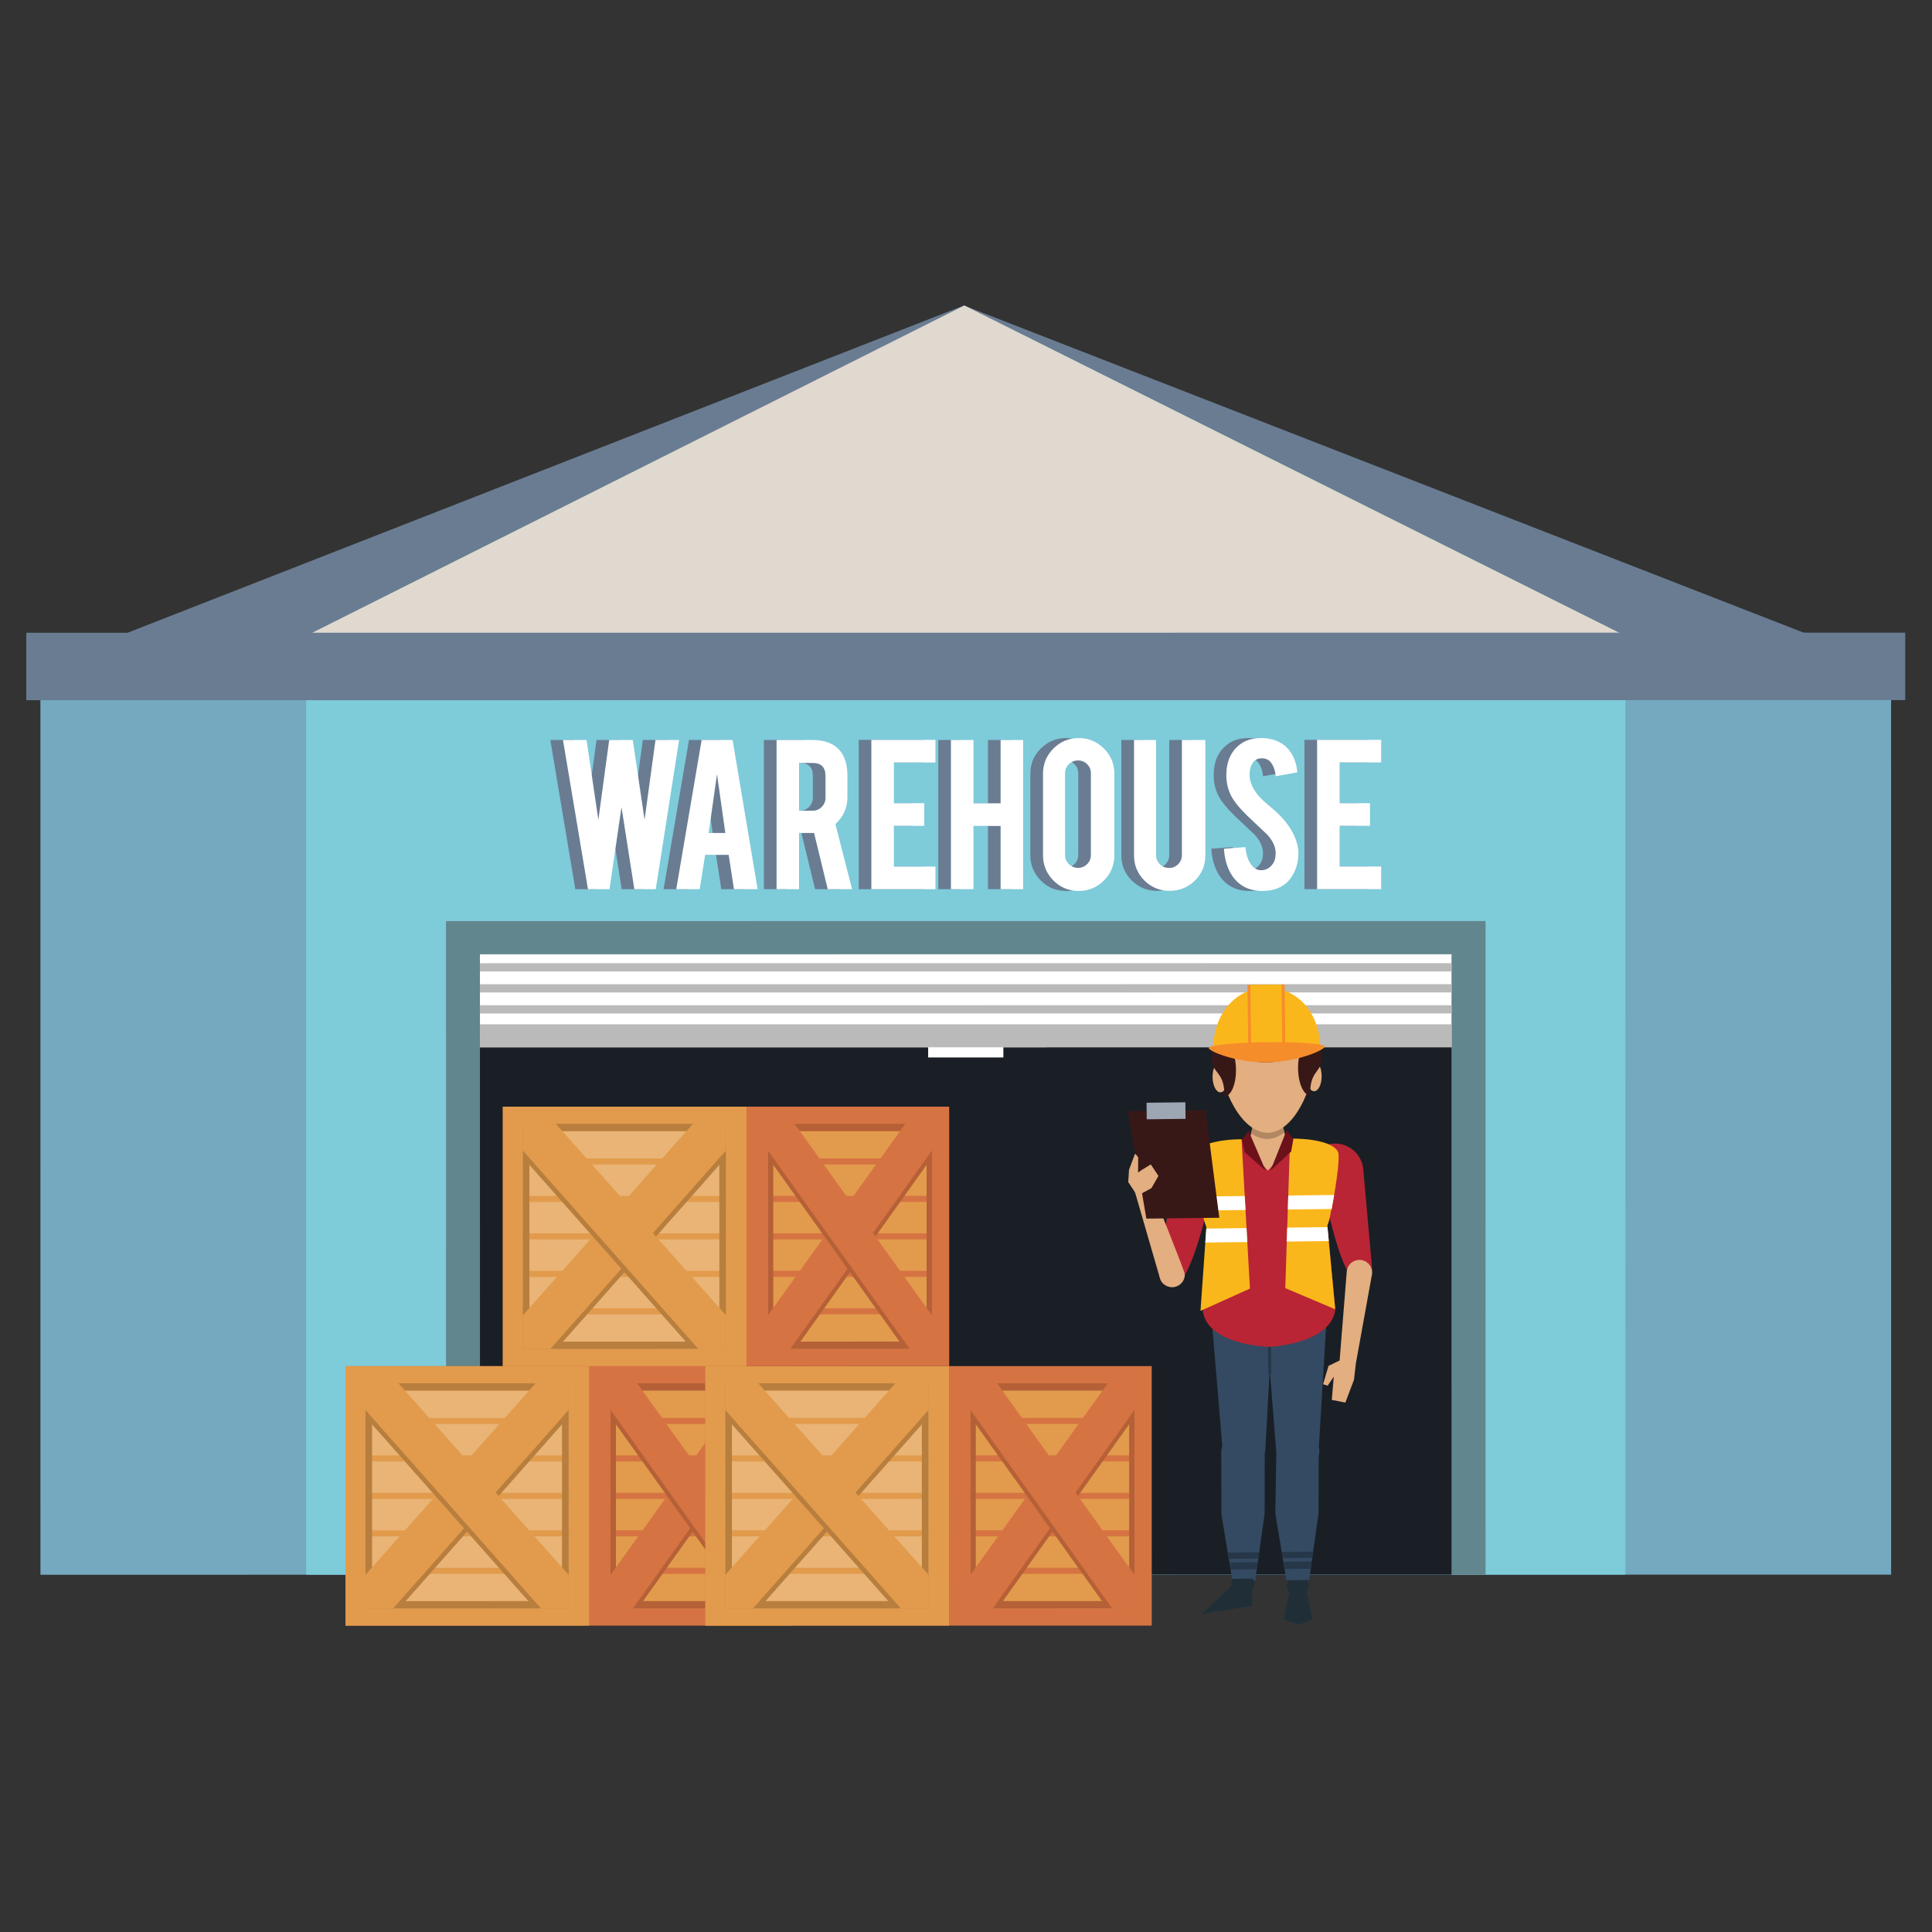 <svg xmlns="http://www.w3.org/2000/svg" xmlns:xlink="http://www.w3.org/1999/xlink" width="1080" zoomAndPan="magnify" viewBox="0 0 810 810" height="1080" preserveAspectRatio="xMidYMid meet" version="1.0"><rect x="0" y="0" width="810" height="810" fill="#333333" stroke="none"/><defs><clipPath id="0aeb4fe72d"><path d="M 29 128.062 L 781 128.062 L 781 275 L 29 275 Z M 29 128.062 " clip-rule="nonzero"/></clipPath><clipPath id="c8de07983f"><path d="M 121 128.062 L 689 128.062 L 689 271 L 121 271 Z M 121 128.062 " clip-rule="nonzero"/></clipPath><clipPath id="eeaf742842"><path d="M 144 572 L 332 572 L 332 681.562 L 144 681.562 Z M 144 572 " clip-rule="nonzero"/></clipPath><clipPath id="1396170983"><path d="M 144 572 L 247 572 L 247 681.562 L 144 681.562 Z M 144 572 " clip-rule="nonzero"/></clipPath><clipPath id="4d0e44df4a"><path d="M 295 572 L 483 572 L 483 681.562 L 295 681.562 Z M 295 572 " clip-rule="nonzero"/></clipPath><clipPath id="754ed29e45"><path d="M 295 572 L 398 572 L 398 681.562 L 295 681.562 Z M 295 572 " clip-rule="nonzero"/></clipPath><clipPath id="53f1e0ba0a"><path d="M 538 661 L 551 661 L 551 681.562 L 538 681.562 Z M 538 661 " clip-rule="nonzero"/></clipPath></defs><g clip-path="url(#0aeb4fe72d)"><path fill="#697c92" d="M 29.141 274.805 L 404.133 128.07 L 780.645 274.77 L 29.141 274.805 " fill-opacity="1" fill-rule="nonzero"/></g><path fill="#74a9c0" d="M 792.863 660.176 L 16.957 660.219 L 16.941 289.301 L 792.848 289.266 L 792.863 660.176 " fill-opacity="1" fill-rule="nonzero"/><g clip-path="url(#c8de07983f)"><path fill="#dfd9d0" d="M 121.07 270.223 L 404.316 128.078 L 688.711 270.195 L 121.07 270.223 " fill-opacity="1" fill-rule="nonzero"/></g><path fill="#7ecbda" d="M 681.461 660.18 L 128.359 660.215 L 128.344 270.223 L 681.441 270.195 L 681.461 660.18 " fill-opacity="1" fill-rule="nonzero"/><path fill="#61868d" d="M 186.988 386.184 L 186.996 660.207 L 201.223 660.207 L 201.211 400.074 L 608.586 400.047 L 608.598 660.184 L 622.828 660.184 L 622.809 386.156 L 186.988 386.184 " fill-opacity="1" fill-rule="nonzero"/><path fill="#191f25" d="M 201.223 660.207 L 201.211 400.074 L 608.586 400.047 L 608.598 660.184 L 201.223 660.207 " fill-opacity="1" fill-rule="nonzero"/><path fill="#ffffff" d="M 420.668 443.348 L 389.133 443.348 L 389.133 434.266 L 420.668 434.266 L 420.668 443.348 " fill-opacity="1" fill-rule="nonzero"/><path fill="#ffffff" d="M 608.586 439.066 L 201.215 439.086 L 201.211 400.074 L 608.586 400.047 L 608.586 439.066 " fill-opacity="1" fill-rule="nonzero"/><path fill="#bbbaba" d="M 608.586 439.066 L 201.215 439.086 L 201.215 429.461 L 608.586 429.445 L 608.586 439.066 " fill-opacity="1" fill-rule="nonzero"/><path fill="#bbbaba" d="M 608.586 424.895 L 201.211 424.91 L 201.211 421.457 L 608.586 421.441 L 608.586 424.895 " fill-opacity="1" fill-rule="nonzero"/><path fill="#bbbaba" d="M 608.586 416.086 L 201.211 416.105 L 201.211 412.648 L 608.586 412.629 L 608.586 416.086 " fill-opacity="1" fill-rule="nonzero"/><path fill="#bbbaba" d="M 608.586 407.273 L 201.211 407.293 L 201.211 403.844 L 608.586 403.816 L 608.586 407.273 " fill-opacity="1" fill-rule="nonzero"/><path fill="#697c92" d="M 269.508 310.246 L 279.418 310.246 L 269.633 372.793 L 260.641 372.793 L 255.258 338.383 L 250.238 372.797 L 241.207 372.793 L 230.727 310.254 L 240.613 310.246 L 245.562 343.742 L 250.098 310.246 L 259.988 310.254 L 264.93 343.715 L 269.508 310.246 " fill-opacity="1" fill-rule="nonzero"/><path fill="#697c92" d="M 295.297 324.57 L 291.801 349.23 L 298.797 349.23 Z M 290.34 358.418 L 288.051 372.789 L 278.219 372.793 L 288.855 310.242 L 301.84 310.246 L 312.328 372.789 L 302.406 372.793 L 300.195 358.414 L 290.34 358.418 " fill-opacity="1" fill-rule="nonzero"/><path fill="#697c92" d="M 340.793 325.316 C 340.793 321.688 338.996 319.875 335.398 319.875 L 329.703 319.875 L 329.703 339.895 L 335.398 339.895 C 336.895 339.895 338.172 339.363 339.219 338.297 C 340.27 337.23 340.793 335.949 340.793 334.453 Z M 335.148 310.238 C 340.406 310.242 344.27 311.688 346.734 314.586 C 348.898 317.117 349.984 320.641 349.984 325.164 L 349.984 334.25 C 349.984 338.68 348.301 342.422 344.941 345.48 L 351.93 372.789 L 341.723 372.785 L 335.996 349.23 C 335.734 349.227 335.449 349.23 335.152 349.23 L 329.703 349.227 L 329.703 372.789 L 320.266 372.793 L 320.266 310.238 L 335.148 310.238 " fill-opacity="1" fill-rule="nonzero"/><path fill="#697c92" d="M 360.02 372.789 L 360.02 310.195 L 386.887 310.191 L 386.887 319.672 L 369.457 319.676 L 369.461 336.746 L 382.191 336.746 L 382.191 346.227 L 369.461 346.234 L 369.461 363.305 L 386.887 363.305 L 386.887 372.785 L 360.02 372.789 " fill-opacity="1" fill-rule="nonzero"/><path fill="#697c92" d="M 402.812 346.281 L 402.816 372.785 L 393.379 372.789 L 393.375 310.238 L 402.812 310.242 L 402.812 336.793 L 414.203 336.797 L 414.203 310.238 L 423.641 310.238 L 423.645 372.785 L 414.203 372.789 L 414.203 346.277 L 402.812 346.281 " fill-opacity="1" fill-rule="nonzero"/><path fill="#697c92" d="M 452.059 324.211 C 452.055 322.711 451.531 321.441 450.484 320.395 C 449.434 319.344 448.16 318.824 446.664 318.824 C 445.168 318.82 443.887 319.344 442.816 320.398 C 441.754 321.445 441.223 322.715 441.223 324.215 L 441.223 358.453 C 441.223 359.953 441.754 361.227 442.816 362.273 C 443.887 363.324 445.168 363.852 446.668 363.852 C 448.164 363.852 449.434 363.324 450.488 362.273 C 451.531 361.227 452.059 359.953 452.059 358.457 Z M 446.914 309.441 C 451.074 309.441 454.609 310.906 457.527 313.832 C 460.441 316.762 461.895 320.281 461.895 324.414 L 461.898 358.555 C 461.898 362.719 460.43 366.258 457.504 369.164 C 454.574 372.082 451.043 373.535 446.918 373.535 C 442.754 373.535 439.223 372.07 436.324 369.145 C 433.43 366.211 431.98 362.684 431.98 358.559 L 431.977 324.414 C 431.977 320.254 433.445 316.719 436.379 313.805 C 439.305 310.895 442.816 309.441 446.914 309.441 " fill-opacity="1" fill-rule="nonzero"/><path fill="#697c92" d="M 485.07 373.484 C 480.902 373.48 477.383 372.035 474.477 369.145 C 471.586 366.25 470.137 362.734 470.137 358.613 L 470.133 310.238 L 479.371 310.238 L 479.375 358.508 C 479.375 360.008 479.906 361.273 480.973 362.328 C 482.039 363.375 483.324 363.895 484.816 363.898 C 486.316 363.898 487.59 363.375 488.641 362.328 C 489.691 361.281 490.211 360.004 490.211 358.504 L 490.207 310.234 L 500.047 310.234 L 500.051 358.609 C 500.051 362.797 498.586 366.324 495.652 369.188 C 492.73 372.055 489.195 373.484 485.07 373.484 " fill-opacity="1" fill-rule="nonzero"/><path fill="#697c92" d="M 539.055 357.203 C 539.121 361.566 537.984 365.293 535.656 368.391 C 534.125 370.484 531.957 371.965 529.168 372.832 C 527.668 373.297 525.914 373.535 523.922 373.535 C 520.223 373.531 517.164 372.617 514.734 370.781 C 512.699 369.285 511.098 367.25 509.91 364.668 C 508.73 362.09 508.043 359.137 507.844 355.809 L 516.832 355.164 C 517.23 358.809 518.191 361.449 519.727 363.086 C 520.859 364.328 522.152 364.914 523.621 364.84 C 525.688 364.777 527.336 363.762 528.566 361.797 C 529.195 360.832 529.516 359.445 529.516 357.645 C 529.516 355.051 528.332 352.477 525.969 349.91 C 524.105 348.141 521.309 345.488 517.578 341.961 C 514.449 338.934 512.234 336.211 510.938 333.816 C 509.539 331.117 508.84 328.188 508.84 325.023 C 508.836 319.328 510.75 315.016 514.582 312.086 C 516.938 310.316 519.875 309.438 523.371 309.438 C 526.73 309.43 529.609 310.184 532.012 311.68 C 533.875 312.848 535.379 314.477 536.527 316.57 C 537.676 318.668 538.367 321.078 538.602 323.809 L 529.562 325.457 C 529.297 322.895 528.562 320.898 527.371 319.465 C 526.5 318.434 525.25 317.918 523.617 317.926 C 521.887 317.922 520.574 318.688 519.676 320.215 C 518.938 321.445 518.574 322.98 518.574 324.805 C 518.574 327.672 519.809 330.582 522.273 333.547 C 523.203 334.676 524.598 336.004 526.469 337.535 C 528.664 339.371 530.109 340.652 530.816 341.379 C 533.145 343.715 534.941 346.004 536.211 348.273 C 536.809 349.332 537.289 350.316 537.652 351.215 C 538.551 353.445 539.02 355.438 539.055 357.203 " fill-opacity="1" fill-rule="nonzero"/><path fill="#697c92" d="M 546.895 372.781 L 546.891 310.184 L 573.758 310.184 L 573.758 319.664 L 556.328 319.664 L 556.328 336.734 L 569.062 336.738 L 569.062 346.219 L 556.332 346.223 L 556.332 363.297 L 573.758 363.297 L 573.766 372.773 L 546.895 372.781 " fill-opacity="1" fill-rule="nonzero"/><path fill="#ffffff" d="M 274.816 310.242 L 284.719 310.242 L 274.938 372.793 L 265.949 372.793 L 260.566 338.383 L 255.539 372.793 L 246.512 372.793 L 236.031 310.246 L 245.922 310.246 L 250.863 343.742 L 255.406 310.246 L 265.297 310.246 L 270.234 343.711 L 274.816 310.242 " fill-opacity="1" fill-rule="nonzero"/><path fill="#ffffff" d="M 300.605 324.57 L 297.109 349.234 L 304.098 349.23 Z M 295.645 358.418 L 293.355 372.789 L 283.523 372.789 L 294.16 310.246 L 307.145 310.242 L 317.637 372.789 L 307.707 372.793 L 305.504 358.418 L 295.645 358.418 " fill-opacity="1" fill-rule="nonzero"/><path fill="#ffffff" d="M 346.098 325.316 C 346.098 321.691 344.301 319.875 340.703 319.879 L 335.008 319.875 L 335.012 339.895 L 340.707 339.895 C 342.203 339.895 343.477 339.363 344.527 338.297 C 345.578 337.23 346.098 335.949 346.102 334.457 Z M 340.453 310.242 C 345.715 310.238 349.578 311.691 352.039 314.582 C 354.207 317.109 355.285 320.641 355.285 325.168 L 355.289 334.25 C 355.289 338.676 353.605 342.422 350.242 345.48 L 357.238 372.785 L 347.027 372.789 L 341.305 349.23 C 341.039 349.23 340.754 349.227 340.453 349.23 L 335.012 349.23 L 335.012 372.789 L 325.574 372.789 L 325.574 310.246 L 340.453 310.242 " fill-opacity="1" fill-rule="nonzero"/><path fill="#ffffff" d="M 365.324 372.785 L 365.32 310.188 L 392.191 310.188 L 392.191 319.676 L 374.762 319.676 L 374.762 336.75 L 387.5 336.746 L 387.5 346.238 L 374.762 346.234 L 374.762 363.305 L 392.195 363.305 L 392.195 372.785 L 365.324 372.785 " fill-opacity="1" fill-rule="nonzero"/><path fill="#ffffff" d="M 408.121 346.281 L 408.125 372.789 L 398.688 372.785 L 398.684 310.242 L 408.121 310.238 L 408.121 336.793 L 419.512 336.789 L 419.512 310.242 L 428.945 310.238 L 428.945 372.785 L 419.512 372.785 L 419.512 346.281 L 408.121 346.281 " fill-opacity="1" fill-rule="nonzero"/><path fill="#ffffff" d="M 457.359 324.215 C 457.359 322.715 456.84 321.438 455.793 320.395 C 454.738 319.352 453.469 318.82 451.965 318.824 C 450.465 318.824 449.188 319.352 448.121 320.395 C 447.062 321.438 446.523 322.711 446.523 324.215 L 446.531 358.453 C 446.523 359.953 447.062 361.227 448.125 362.273 C 449.191 363.328 450.469 363.852 451.973 363.855 C 453.469 363.852 454.742 363.328 455.793 362.273 C 456.844 361.23 457.359 359.953 457.359 358.453 Z M 452.219 309.441 C 456.379 309.438 459.91 310.902 462.828 313.828 C 465.742 316.758 467.203 320.285 467.203 324.414 L 467.203 358.559 C 467.207 362.719 465.738 366.254 462.805 369.168 C 459.879 372.078 456.348 373.539 452.223 373.535 C 448.059 373.535 444.531 372.066 441.633 369.145 C 438.734 366.211 437.289 362.684 437.289 358.559 L 437.285 324.414 C 437.285 320.25 438.754 316.723 441.68 313.801 C 444.609 310.895 448.121 309.441 452.219 309.441 " fill-opacity="1" fill-rule="nonzero"/><path fill="#ffffff" d="M 490.375 373.484 C 486.211 373.484 482.688 372.035 479.785 369.145 C 476.891 366.238 475.445 362.734 475.441 358.605 L 475.441 310.234 L 484.68 310.234 L 484.684 358.5 C 484.684 360.004 485.215 361.273 486.277 362.328 C 487.344 363.371 488.625 363.898 490.125 363.895 C 491.625 363.898 492.895 363.375 493.945 362.328 C 495 361.273 495.516 360.008 495.516 358.504 L 495.516 310.238 L 505.355 310.238 L 505.355 358.605 C 505.355 362.797 503.891 366.332 500.961 369.191 C 498.031 372.051 494.504 373.48 490.375 373.484 " fill-opacity="1" fill-rule="nonzero"/><path fill="#ffffff" d="M 544.359 357.207 C 544.426 361.562 543.293 365.293 540.965 368.391 C 539.434 370.48 537.266 371.965 534.469 372.828 C 532.973 373.293 531.227 373.531 529.23 373.531 C 525.531 373.535 522.473 372.613 520.043 370.781 C 518.008 369.285 516.398 367.25 515.219 364.668 C 514.039 362.09 513.344 359.137 513.145 355.809 L 522.133 355.156 C 522.539 358.801 523.5 361.449 525.031 363.086 C 526.168 364.328 527.461 364.91 528.93 364.852 C 530.992 364.777 532.641 363.762 533.871 361.797 C 534.504 360.832 534.82 359.445 534.82 357.652 C 534.82 355.051 533.637 352.465 531.277 349.902 C 529.414 348.137 526.617 345.488 522.883 341.957 C 519.754 338.93 517.539 336.215 516.246 333.812 C 514.844 331.121 514.148 328.188 514.148 325.023 C 514.148 319.332 516.059 315.016 519.887 312.086 C 522.246 310.316 525.176 309.438 528.676 309.43 C 532.039 309.438 534.918 310.184 537.32 311.68 C 539.18 312.844 540.684 314.477 541.836 316.57 C 542.984 318.668 543.676 321.078 543.91 323.805 L 534.871 325.453 C 534.598 322.891 533.867 320.898 532.668 319.465 C 531.801 318.441 530.559 317.922 528.922 317.922 C 527.195 317.922 525.883 318.684 524.984 320.211 C 524.246 321.445 523.879 322.977 523.879 324.805 C 523.883 327.676 525.113 330.586 527.578 333.551 C 528.512 334.672 529.906 336.004 531.777 337.547 C 533.969 339.371 535.418 340.652 536.117 341.379 C 538.445 343.711 540.25 346.012 541.512 348.27 C 542.113 349.332 542.59 350.312 542.957 351.215 C 543.859 353.445 544.32 355.441 544.359 357.207 " fill-opacity="1" fill-rule="nonzero"/><path fill="#ffffff" d="M 552.199 372.773 L 552.195 310.184 L 579.062 310.18 L 579.062 319.668 L 561.637 319.668 L 561.641 336.738 L 574.371 336.738 L 574.371 346.219 L 561.637 346.219 L 561.637 363.297 L 579.062 363.297 L 579.066 372.781 L 552.199 372.773 " fill-opacity="1" fill-rule="nonzero"/><path fill="#697c92" d="M 798.773 293.527 L 11.016 293.566 L 11.016 265.285 L 798.77 265.242 L 798.773 293.527 " fill-opacity="1" fill-rule="nonzero"/><g clip-path="url(#eeaf742842)"><path fill="#d67343" d="M 332 681.547 L 144.844 681.559 L 144.84 572.766 L 331.996 572.758 L 332 681.547 " fill-opacity="1" fill-rule="nonzero"/></g><path fill="#e29b4c" d="M 324.781 674.375 L 255.977 674.375 L 255.973 579.941 L 324.777 579.934 L 324.781 674.375 " fill-opacity="1" fill-rule="nonzero"/><path fill="#d67343" d="M 324.777 597.012 L 255.973 597.012 L 255.973 594.465 L 324.777 594.465 L 324.777 597.012 " fill-opacity="1" fill-rule="nonzero"/><path fill="#d67343" d="M 324.777 612.715 L 255.973 612.719 L 255.973 610.176 L 324.777 610.172 L 324.777 612.715 " fill-opacity="1" fill-rule="nonzero"/><path fill="#d67343" d="M 324.781 628.426 L 255.973 628.43 L 255.973 625.883 L 324.777 625.883 L 324.781 628.426 " fill-opacity="1" fill-rule="nonzero"/><path fill="#d67343" d="M 324.781 644.133 L 255.977 644.137 L 255.977 641.594 L 324.781 641.582 L 324.781 644.133 " fill-opacity="1" fill-rule="nonzero"/><path fill="#d67343" d="M 324.781 659.84 L 255.977 659.848 L 255.98 657.297 L 324.781 657.297 L 324.781 659.84 " fill-opacity="1" fill-rule="nonzero"/><g clip-path="url(#1396170983)"><path fill="#e29b4c" d="M 247 681.555 L 144.844 681.559 L 144.84 572.766 L 246.992 572.762 L 247 681.555 " fill-opacity="1" fill-rule="nonzero"/></g><path fill="#b56037" d="M 322.52 671.266 L 258.238 671.27 L 258.234 583.031 L 322.516 583.039 Z M 255.973 579.941 L 255.977 674.375 L 324.781 674.375 L 324.777 579.934 L 255.973 579.941 " fill-opacity="1" fill-rule="nonzero"/><path fill="#b56037" d="M 313.895 583.777 L 259.172 660.062 L 259.172 673.465 L 268.043 673.457 L 324.512 594.383 L 324.508 583.77 L 313.895 583.777 " fill-opacity="1" fill-rule="nonzero"/><path fill="#d67343" d="M 313.598 579.934 L 255.98 660.266 L 255.977 674.375 L 265.32 674.375 L 324.777 591.109 L 324.777 579.934 L 313.598 579.934 " fill-opacity="1" fill-rule="nonzero"/><path fill="#b56037" d="M 266.859 583.777 L 321.586 660.059 L 321.586 673.465 L 312.715 673.457 L 256.238 594.383 L 256.242 583.777 L 266.859 583.777 " fill-opacity="1" fill-rule="nonzero"/><path fill="#d67343" d="M 267.152 579.941 L 324.781 660.262 L 324.781 674.375 L 315.438 674.375 L 255.973 591.113 L 255.973 579.941 L 267.152 579.941 " fill-opacity="1" fill-rule="nonzero"/><path fill="#e9b476" d="M 238.422 674.375 L 153.195 674.383 L 153.191 579.941 L 238.418 579.934 L 238.422 674.375 " fill-opacity="1" fill-rule="nonzero"/><path fill="#e29b4c" d="M 238.422 597.012 L 153.191 597.02 L 153.191 594.473 L 238.418 594.469 L 238.422 597.012 " fill-opacity="1" fill-rule="nonzero"/><path fill="#e29b4c" d="M 238.422 612.719 L 153.191 612.727 L 153.191 610.18 L 238.422 610.176 L 238.422 612.719 " fill-opacity="1" fill-rule="nonzero"/><path fill="#e29b4c" d="M 238.422 628.43 L 153.195 628.434 L 153.191 625.887 L 238.422 625.887 L 238.422 628.43 " fill-opacity="1" fill-rule="nonzero"/><path fill="#e29b4c" d="M 238.422 644.137 L 153.195 644.141 L 153.195 641.598 L 238.422 641.59 L 238.422 644.137 " fill-opacity="1" fill-rule="nonzero"/><path fill="#e29b4c" d="M 238.422 659.848 L 153.195 659.848 L 153.195 657.305 L 238.422 657.297 L 238.422 659.848 " fill-opacity="1" fill-rule="nonzero"/><path fill="#b87e3e" d="M 235.625 671.27 L 155.996 671.281 L 155.992 583.039 L 235.621 583.039 Z M 153.191 579.941 L 153.195 674.383 L 238.422 674.375 L 238.418 579.934 L 153.191 579.941 " fill-opacity="1" fill-rule="nonzero"/><path fill="#b87e3e" d="M 224.938 583.777 L 157.156 660.07 L 157.152 673.473 L 168.145 673.465 L 238.09 594.387 L 238.09 583.777 L 224.938 583.777 " fill-opacity="1" fill-rule="nonzero"/><path fill="#e29b4c" d="M 224.57 579.934 L 153.195 660.27 L 153.195 674.383 L 164.77 674.383 L 238.422 591.113 L 238.418 579.934 L 224.57 579.934 " fill-opacity="1" fill-rule="nonzero"/><path fill="#b87e3e" d="M 166.676 583.777 L 234.469 660.062 L 234.469 673.465 L 223.473 673.465 L 153.523 594.391 L 153.523 583.777 L 166.676 583.777 " fill-opacity="1" fill-rule="nonzero"/><path fill="#e29b4c" d="M 167.039 579.941 L 238.422 660.266 L 238.422 674.375 L 226.852 674.375 L 153.191 591.113 L 153.191 579.941 L 167.039 579.941 " fill-opacity="1" fill-rule="nonzero"/><g clip-path="url(#4d0e44df4a)"><path fill="#d67343" d="M 482.871 681.543 L 295.715 681.551 L 295.707 572.758 L 482.863 572.75 L 482.871 681.543 " fill-opacity="1" fill-rule="nonzero"/></g><path fill="#e29b4c" d="M 475.652 674.359 L 406.848 674.367 L 406.844 579.926 L 475.648 579.926 L 475.652 674.359 " fill-opacity="1" fill-rule="nonzero"/><path fill="#d67343" d="M 475.648 597 L 406.844 597.004 L 406.844 594.457 L 475.648 594.457 L 475.648 597 " fill-opacity="1" fill-rule="nonzero"/><path fill="#d67343" d="M 475.648 612.711 L 406.844 612.711 L 406.844 610.168 L 475.648 610.16 L 475.648 612.711 " fill-opacity="1" fill-rule="nonzero"/><path fill="#d67343" d="M 475.648 628.418 L 406.844 628.418 L 406.844 625.879 L 475.648 625.875 L 475.648 628.418 " fill-opacity="1" fill-rule="nonzero"/><path fill="#d67343" d="M 475.652 644.129 L 406.844 644.133 L 406.844 641.582 L 475.652 641.574 L 475.652 644.129 " fill-opacity="1" fill-rule="nonzero"/><path fill="#d67343" d="M 475.652 659.832 L 406.848 659.836 L 406.848 657.289 L 475.652 657.285 L 475.652 659.832 " fill-opacity="1" fill-rule="nonzero"/><g clip-path="url(#754ed29e45)"><path fill="#e29b4c" d="M 397.871 681.547 L 295.715 681.551 L 295.707 572.758 L 397.863 572.754 L 397.871 681.547 " fill-opacity="1" fill-rule="nonzero"/></g><path fill="#b56037" d="M 473.395 671.254 L 409.109 671.262 L 409.102 583.027 L 473.387 583.023 Z M 406.844 579.926 L 406.848 674.367 L 475.652 674.359 L 475.648 579.926 L 406.844 579.926 " fill-opacity="1" fill-rule="nonzero"/><path fill="#b56037" d="M 464.762 583.762 L 410.035 660.059 L 410.039 673.453 L 418.914 673.453 L 475.379 594.371 L 475.379 583.762 L 464.762 583.762 " fill-opacity="1" fill-rule="nonzero"/><path fill="#d67343" d="M 464.465 579.922 L 406.848 660.258 L 406.848 674.367 L 416.191 674.363 L 475.648 591.098 L 475.648 579.926 L 464.465 579.922 " fill-opacity="1" fill-rule="nonzero"/><path fill="#b56037" d="M 417.727 583.762 L 472.457 660.055 L 472.457 673.453 L 463.582 673.453 L 407.109 594.379 L 407.105 583.77 L 417.727 583.762 " fill-opacity="1" fill-rule="nonzero"/><path fill="#d67343" d="M 418.02 579.926 L 475.652 660.254 L 475.652 674.359 L 466.309 674.363 L 406.844 591.098 L 406.844 579.926 L 418.02 579.926 " fill-opacity="1" fill-rule="nonzero"/><path fill="#e9b476" d="M 389.293 674.367 L 304.066 674.367 L 304.062 579.934 L 389.285 579.926 L 389.293 674.367 " fill-opacity="1" fill-rule="nonzero"/><path fill="#e29b4c" d="M 389.285 597.004 L 304.062 597.012 L 304.062 594.465 L 389.293 594.461 L 389.285 597.004 " fill-opacity="1" fill-rule="nonzero"/><path fill="#e29b4c" d="M 389.293 612.715 L 304.062 612.727 L 304.062 610.172 L 389.293 610.172 L 389.293 612.715 " fill-opacity="1" fill-rule="nonzero"/><path fill="#e29b4c" d="M 389.293 628.418 L 304.062 628.426 L 304.066 625.883 L 389.293 625.875 L 389.293 628.418 " fill-opacity="1" fill-rule="nonzero"/><path fill="#e29b4c" d="M 389.293 644.133 L 304.066 644.133 L 304.066 641.59 L 389.293 641.582 L 389.293 644.133 " fill-opacity="1" fill-rule="nonzero"/><path fill="#e29b4c" d="M 389.293 659.836 L 304.066 659.844 L 304.066 657.297 L 389.293 657.297 L 389.293 659.836 " fill-opacity="1" fill-rule="nonzero"/><path fill="#b87e3e" d="M 386.496 671.266 L 306.863 671.266 L 306.859 583.031 L 386.492 583.027 Z M 304.062 579.934 L 304.066 674.367 L 389.293 674.367 L 389.285 579.926 L 304.062 579.934 " fill-opacity="1" fill-rule="nonzero"/><path fill="#b87e3e" d="M 375.805 583.766 L 308.02 660.059 L 308.023 673.457 L 319.016 673.465 L 388.957 594.379 L 388.957 583.766 L 375.805 583.766 " fill-opacity="1" fill-rule="nonzero"/><path fill="#e29b4c" d="M 375.441 579.926 L 304.066 660.262 L 304.066 674.367 L 315.645 674.375 L 389.293 591.105 L 389.285 579.926 L 375.441 579.926 " fill-opacity="1" fill-rule="nonzero"/><path fill="#b87e3e" d="M 317.543 583.77 L 385.34 660.059 L 385.34 673.453 L 374.348 673.457 L 304.391 594.391 L 304.391 583.77 L 317.543 583.77 " fill-opacity="1" fill-rule="nonzero"/><path fill="#e29b4c" d="M 317.91 579.934 L 389.293 660.258 L 389.293 674.367 L 377.719 674.367 L 304.062 591.109 L 304.062 579.934 L 317.91 579.934 " fill-opacity="1" fill-rule="nonzero"/><path fill="#d67343" d="M 397.969 572.754 L 210.812 572.766 L 210.809 463.969 L 397.961 463.961 L 397.969 572.754 " fill-opacity="1" fill-rule="nonzero"/><path fill="#e29b4c" d="M 390.746 565.574 L 321.941 565.578 L 321.941 471.141 L 390.742 471.141 L 390.746 565.574 " fill-opacity="1" fill-rule="nonzero"/><path fill="#d67343" d="M 390.746 488.219 L 321.941 488.219 L 321.941 485.672 L 390.742 485.672 L 390.746 488.219 " fill-opacity="1" fill-rule="nonzero"/><path fill="#d67343" d="M 390.746 503.922 L 321.941 503.922 L 321.941 501.379 L 390.742 501.379 L 390.746 503.922 " fill-opacity="1" fill-rule="nonzero"/><path fill="#d67343" d="M 390.746 519.633 L 321.941 519.633 L 321.941 517.086 L 390.746 517.086 L 390.746 519.633 " fill-opacity="1" fill-rule="nonzero"/><path fill="#d67343" d="M 390.746 535.34 L 321.941 535.344 L 321.941 532.793 L 390.746 532.789 L 390.746 535.34 " fill-opacity="1" fill-rule="nonzero"/><path fill="#d67343" d="M 390.746 551.047 L 321.941 551.047 L 321.941 548.504 L 390.746 548.5 L 390.746 551.047 " fill-opacity="1" fill-rule="nonzero"/><path fill="#e29b4c" d="M 312.969 572.758 L 210.812 572.766 L 210.809 463.969 L 312.961 463.965 L 312.969 572.758 " fill-opacity="1" fill-rule="nonzero"/><path fill="#b56037" d="M 388.488 562.473 L 324.203 562.477 L 324.199 474.246 L 388.484 474.238 Z M 321.941 471.141 L 321.941 565.578 L 390.746 565.574 L 390.742 471.141 L 321.941 471.141 " fill-opacity="1" fill-rule="nonzero"/><path fill="#b56037" d="M 379.863 474.973 L 325.137 551.27 L 325.141 564.668 L 334.012 564.664 L 390.473 485.59 L 390.473 474.973 L 379.863 474.973 " fill-opacity="1" fill-rule="nonzero"/><path fill="#d67343" d="M 379.562 471.137 L 321.941 551.469 L 321.941 565.578 L 331.289 565.582 L 390.742 482.32 L 390.742 471.141 L 379.562 471.137 " fill-opacity="1" fill-rule="nonzero"/><path fill="#b56037" d="M 332.824 474.977 L 387.551 551.266 L 387.551 564.668 L 378.684 564.664 L 322.211 485.59 L 322.207 474.977 L 332.824 474.977 " fill-opacity="1" fill-rule="nonzero"/><path fill="#d67343" d="M 333.121 471.141 L 390.746 551.465 L 390.746 565.574 L 381.406 565.574 L 321.941 482.32 L 321.941 471.141 L 333.121 471.141 " fill-opacity="1" fill-rule="nonzero"/><path fill="#e9b476" d="M 304.391 565.582 L 219.164 565.59 L 219.156 471.148 L 304.387 471.141 L 304.391 565.582 " fill-opacity="1" fill-rule="nonzero"/><path fill="#e29b4c" d="M 304.387 488.219 L 219.16 488.23 L 219.16 485.676 L 304.387 485.672 L 304.387 488.219 " fill-opacity="1" fill-rule="nonzero"/><path fill="#e29b4c" d="M 304.387 503.926 L 219.16 503.926 L 219.16 501.383 L 304.387 501.379 L 304.387 503.926 " fill-opacity="1" fill-rule="nonzero"/><path fill="#e29b4c" d="M 304.387 519.633 L 219.16 519.637 L 219.16 517.094 L 304.387 517.09 L 304.387 519.633 " fill-opacity="1" fill-rule="nonzero"/><path fill="#e29b4c" d="M 304.387 535.34 L 219.16 535.348 L 219.16 532.801 L 304.387 532.793 L 304.387 535.34 " fill-opacity="1" fill-rule="nonzero"/><path fill="#e29b4c" d="M 304.391 551.051 L 219.16 551.055 L 219.16 548.512 L 304.387 548.5 L 304.391 551.051 " fill-opacity="1" fill-rule="nonzero"/><path fill="#b87e3e" d="M 301.594 562.477 L 221.961 562.488 L 221.957 474.246 L 301.59 474.246 Z M 219.156 471.148 L 219.164 565.59 L 304.391 565.582 L 304.387 471.141 L 219.156 471.148 " fill-opacity="1" fill-rule="nonzero"/><path fill="#b87e3e" d="M 290.902 474.98 L 223.121 551.277 L 223.121 564.672 L 234.109 564.672 L 304.059 485.594 L 304.055 474.98 L 290.902 474.98 " fill-opacity="1" fill-rule="nonzero"/><path fill="#e29b4c" d="M 290.535 471.148 L 219.16 551.477 L 219.164 565.59 L 230.734 565.582 L 304.387 482.32 L 304.387 471.141 L 290.535 471.148 " fill-opacity="1" fill-rule="nonzero"/><path fill="#b87e3e" d="M 232.641 474.98 L 300.434 551.27 L 300.434 564.668 L 289.445 564.668 L 219.488 485.598 L 219.488 474.98 L 232.641 474.98 " fill-opacity="1" fill-rule="nonzero"/><path fill="#e29b4c" d="M 233.008 471.148 L 304.391 551.473 L 304.391 565.582 L 292.82 565.582 L 219.16 482.32 L 219.156 471.148 L 233.008 471.148 " fill-opacity="1" fill-rule="nonzero"/><path fill="#e3ae80" d="M 508.375 451.613 C 508.422 455.145 509.891 458 511.668 457.977 C 513.449 457.949 514.859 455.07 514.812 451.535 C 514.773 448.008 513.297 445.156 511.52 445.184 C 509.742 445.203 508.336 448.082 508.375 451.613 " fill-opacity="1" fill-rule="nonzero"/><path fill="#e3ae80" d="M 547.676 451.148 C 547.715 454.676 549.191 457.52 550.969 457.508 C 552.746 457.484 554.152 454.598 554.109 451.066 C 554.066 447.531 552.594 444.691 550.812 444.707 C 549.039 444.734 547.633 447.609 547.676 451.148 " fill-opacity="1" fill-rule="nonzero"/><path fill="#334a62" d="M 512.152 607.719 C 512.215 607.195 512.309 606.68 512.453 606.188 L 507.77 550.348 L 532.246 575.758 L 530.438 608.961 L 530.25 608.938 L 530.199 634.66 L 526.23 662.688 L 516.715 662.805 L 512.082 634.879 L 512.027 607.719 L 512.152 607.719 " fill-opacity="1" fill-rule="nonzero"/><g clip-path="url(#53f1e0ba0a)"><path fill="#202f37" d="M 538.242 679.051 L 540.547 667.633 L 539.211 664.891 L 540.629 661.129 L 547.465 661.051 L 548.973 664.773 L 547.703 667.551 L 550.277 678.906 L 544.527 681.172 L 538.242 679.051 " fill-opacity="1" fill-rule="nonzero"/></g><path fill="#202f37" d="M 503.957 676.617 L 515.973 665.199 L 516.508 661.938 L 525.223 661.828 L 526.258 663.66 L 524.891 666.934 L 524.965 673.273 L 503.957 676.617 " fill-opacity="1" fill-rule="nonzero"/><path fill="#334a62" d="M 531.781 526.969 C 545.258 526.812 556.316 537.602 556.473 551.07 C 556.496 552.91 556.312 554.695 555.949 556.418 L 552.953 606.414 L 552.914 606.422 C 553.059 607.047 553.145 607.695 553.152 608.363 C 553.164 609.152 553.059 609.902 552.879 610.633 L 552.816 634.395 L 548.844 662.414 L 539.328 662.531 L 534.699 634.609 L 535.086 608.906 L 535.102 608.906 L 535.102 608.902 L 535.086 608.906 L 532.48 575.758 L 532.484 575.758 C 532.445 575.758 532.402 575.758 532.363 575.758 C 518.887 575.918 507.828 565.125 507.664 551.648 C 507.504 538.176 518.305 527.129 531.781 526.969 " fill-opacity="1" fill-rule="nonzero"/><path fill="#263749" d="M 531.727 575.988 L 533.012 575.973 L 532.742 553.406 L 531.449 553.422 L 531.727 575.988 " fill-opacity="1" fill-rule="nonzero"/><path fill="#263749" d="M 515.184 653.555 L 514.75 650.953 L 527.914 650.797 L 527.543 653.402 L 515.184 653.555 " fill-opacity="1" fill-rule="nonzero"/><path fill="#263749" d="M 537.797 653.281 L 537.367 650.688 L 550.531 650.531 L 550.16 653.137 L 537.797 653.281 " fill-opacity="1" fill-rule="nonzero"/><path fill="#b92534" d="M 486.266 533.062 C 486.266 533.062 491.484 493.621 491.48 493.32 C 491.367 486.758 496.586 481.344 503.152 481.223 C 509.715 481.109 515.137 486.336 515.25 492.898 C 515.352 498.391 511.695 503.062 506.656 504.512 C 506.656 504.512 501.848 526.668 496.344 535.168 C 492.809 540.621 485.289 540.762 486.266 533.062 " fill-opacity="1" fill-rule="nonzero"/><path fill="#e3ae80" d="M 475.723 499.355 L 482.172 496.844 C 482.172 496.844 496.723 532.953 496.742 534.27 C 496.781 537.219 494.422 539.637 491.469 539.672 C 488.93 539.699 486.789 537.957 486.219 535.594 L 475.723 499.355 " fill-opacity="1" fill-rule="nonzero"/><path fill="#b92534" d="M 564.395 480.395 C 568.398 482.105 570.977 485.75 571.508 489.777 L 575.234 531.512 C 575.785 539.246 568.285 538.691 565.059 533.051 C 560.031 524.262 555.668 502.512 555.668 502.512 L 555.703 502.484 C 555.492 502.414 555.277 502.348 555.062 502.254 C 549.027 499.684 546.223 492.699 548.797 486.66 C 551.371 480.625 558.355 477.816 564.395 480.395 " fill-opacity="1" fill-rule="nonzero"/><path fill="#b92534" d="M 505.086 508.18 C 505 508.25 504.961 508.289 504.961 508.289 C 504.961 508.289 501.047 490.602 501.348 484.691 C 501.641 478.941 521.336 476.676 529.285 477.957 C 529.922 477.902 530.551 477.863 531.195 477.855 C 531.832 477.844 532.469 477.871 533.102 477.906 C 541.016 476.441 560.766 478.23 561.195 483.973 C 561.637 489.875 558.148 507.656 558.148 507.656 C 558.148 507.656 558.102 507.617 558.02 507.547 C 557.77 509.754 557.246 511.879 556.488 513.891 L 559.82 549.074 C 557.984 563.52 532.23 564.695 532.23 564.695 C 532.23 564.695 506.461 564.137 504.281 549.742 C 505.031 548.715 506.727 525.828 507.418 515.98 C 506.266 513.555 505.465 510.938 505.086 508.18 " fill-opacity="1" fill-rule="nonzero"/><path fill="#e3ae80" d="M 523.082 481.422 L 526.391 467.07 L 536.473 466.949 L 540.129 481.219 L 531.57 490.805 L 523.082 481.422 " fill-opacity="1" fill-rule="nonzero"/><path fill="#fab71b" d="M 558.02 507.547 C 557.77 509.754 557.246 511.879 556.488 513.891 L 559.801 548.922 L 538.863 540.059 L 540.879 477.41 C 550.039 477.152 560.84 479.223 561.195 483.973 C 561.637 489.875 558.148 507.656 558.148 507.656 C 558.148 507.656 558.102 507.617 558.02 507.547 " fill-opacity="1" fill-rule="nonzero"/><path fill="#ffffff" d="M 539.488 520.535 L 539.68 514.68 L 556.543 514.48 L 557.102 520.324 L 539.488 520.535 " fill-opacity="1" fill-rule="nonzero"/><path fill="#ffffff" d="M 539.926 507.09 L 540.109 501.227 L 559.355 501 C 558.914 503.602 558.512 505.766 558.301 506.867 L 539.926 507.09 " fill-opacity="1" fill-rule="nonzero"/><path fill="#fab71b" d="M 504.109 508.195 C 504.41 510.395 504.984 512.508 505.789 514.496 L 503.312 549.598 L 524.039 540.246 L 520.52 477.656 C 511.355 477.613 500.613 479.945 500.371 484.699 C 500.07 490.617 503.98 508.297 503.98 508.297 C 503.98 508.297 504.027 508.262 504.109 508.195 " fill-opacity="1" fill-rule="nonzero"/><path fill="#ffffff" d="M 522.941 520.734 L 522.609 514.879 L 505.746 515.086 L 505.332 520.945 L 522.941 520.734 " fill-opacity="1" fill-rule="nonzero"/><path fill="#ffffff" d="M 522.188 507.297 L 521.859 501.445 L 502.621 501.676 C 503.121 504.273 503.574 506.422 503.812 507.516 L 522.188 507.297 " fill-opacity="1" fill-rule="nonzero"/><path fill="#e3ae80" d="M 559.191 577.191 L 556.613 580.965 L 554.707 580.332 L 556.992 572.652 L 561.641 570.395 L 564.613 533.367 C 564.645 532.449 564.91 531.523 565.441 530.695 C 567.027 528.207 570.328 527.473 572.816 529.059 C 574.855 530.355 575.711 532.812 575.074 535.031 L 568.434 571.746 L 567.668 578.461 L 564.047 588.039 L 558.355 586.91 L 559.191 577.191 " fill-opacity="1" fill-rule="nonzero"/><path fill="#263749" d="M 515.938 658.098 L 515.434 655.07 L 527.332 654.922 L 526.898 657.961 L 515.938 658.098 " fill-opacity="1" fill-rule="nonzero"/><path fill="#263749" d="M 538.547 657.824 L 538.047 654.797 L 549.949 654.648 L 549.52 657.695 L 538.547 657.824 " fill-opacity="1" fill-rule="nonzero"/><path fill="#6c111a" d="M 542.242 477.617 L 539.418 473.91 L 532.648 490.785 L 541.324 482.781 L 542.242 477.617 " fill-opacity="1" fill-rule="nonzero"/><path fill="#6c111a" d="M 520.738 477.875 L 523.473 474.102 L 530.641 490.816 L 521.777 483.012 L 520.738 477.875 " fill-opacity="1" fill-rule="nonzero"/><path fill="#b28863" d="M 538.5 474.758 C 536.309 476.461 533.922 477.488 531.406 477.523 C 529.008 477.551 526.695 476.668 524.551 475.148 L 526.418 467.07 L 536.496 466.949 L 538.5 474.758 " fill-opacity="1" fill-rule="nonzero"/><path fill="#e3ae80" d="M 511.465 443.605 C 511.613 456.629 520.652 475.051 531.527 474.926 C 542.398 474.793 550.992 456.164 550.832 443.141 C 550.68 430.109 541.832 427.629 530.961 427.766 C 520.09 427.891 511.309 430.586 511.465 443.605 " fill-opacity="1" fill-rule="nonzero"/><path fill="#381817" d="M 544.219 448.047 C 544.297 454.27 546.586 459.297 549.34 459.262 C 548.906 448.648 554.219 449.816 554.145 443.59 C 554.07 437.363 551.828 436.676 549.074 436.711 C 546.32 436.746 544.145 441.82 544.219 448.047 " fill-opacity="1" fill-rule="nonzero"/><path fill="#381817" d="M 518.191 448.355 C 518.266 454.586 516.094 459.66 513.34 459.695 C 513.523 449.066 508.238 450.367 508.168 444.141 C 508.094 437.914 510.316 437.176 513.07 437.141 C 515.828 437.109 518.117 442.133 518.191 448.355 " fill-opacity="1" fill-rule="nonzero"/><path fill="#381817" d="M 510.219 432.625 C 510.309 439.809 519.684 445.523 531.172 445.383 C 542.66 445.246 551.902 439.305 551.816 432.129 C 551.727 424.941 542.344 419.227 530.863 419.363 C 519.379 419.5 510.133 425.438 510.219 432.625 " fill-opacity="1" fill-rule="nonzero"/><path fill="#fab71b" d="M 530.797 414.023 C 543.172 413.871 553.32 423.707 553.512 439.477 L 508.699 440.016 C 508.516 424.891 518.418 414.172 530.797 414.023 " fill-opacity="1" fill-rule="nonzero"/><path fill="#f68d2b" d="M 523.328 439.836 L 538.883 439.652 L 538.562 412.762 L 523.004 412.949 L 523.328 439.836 " fill-opacity="1" fill-rule="nonzero"/><path fill="#fab71b" d="M 524.57 439.824 L 537.641 439.668 L 537.32 412.781 L 524.246 412.938 L 524.57 439.824 " fill-opacity="1" fill-rule="nonzero"/><path fill="#f68d2b" d="M 506.742 439.391 C 506.754 440.582 517.723 445.539 531.172 445.383 C 544.625 445.223 555.469 440 555.453 438.801 C 555.438 437.609 544.523 436.766 531.074 436.926 C 517.617 437.086 506.727 438.188 506.742 439.391 " fill-opacity="1" fill-rule="nonzero"/><path fill="#381817" d="M 480.625 510.91 L 511.188 510.551 L 505.426 465.508 L 472.895 465.891 L 480.625 510.91 " fill-opacity="1" fill-rule="nonzero"/><path fill="#e3ae80" d="M 473.344 490.438 L 475.895 483.652 L 477.203 485.176 L 477.137 491.434 L 477.41 491.504 L 478.012 490.934 L 482.473 488.188 L 485.68 493.012 L 482.773 498.102 L 476.848 501.363 L 473.02 495.586 L 473.344 490.438 " fill-opacity="1" fill-rule="nonzero"/><path fill="#9da7b3" d="M 480.777 469.27 L 497.047 469.078 L 496.969 462.137 L 480.695 462.328 L 480.777 469.27 " fill-opacity="1" fill-rule="nonzero"/></svg>